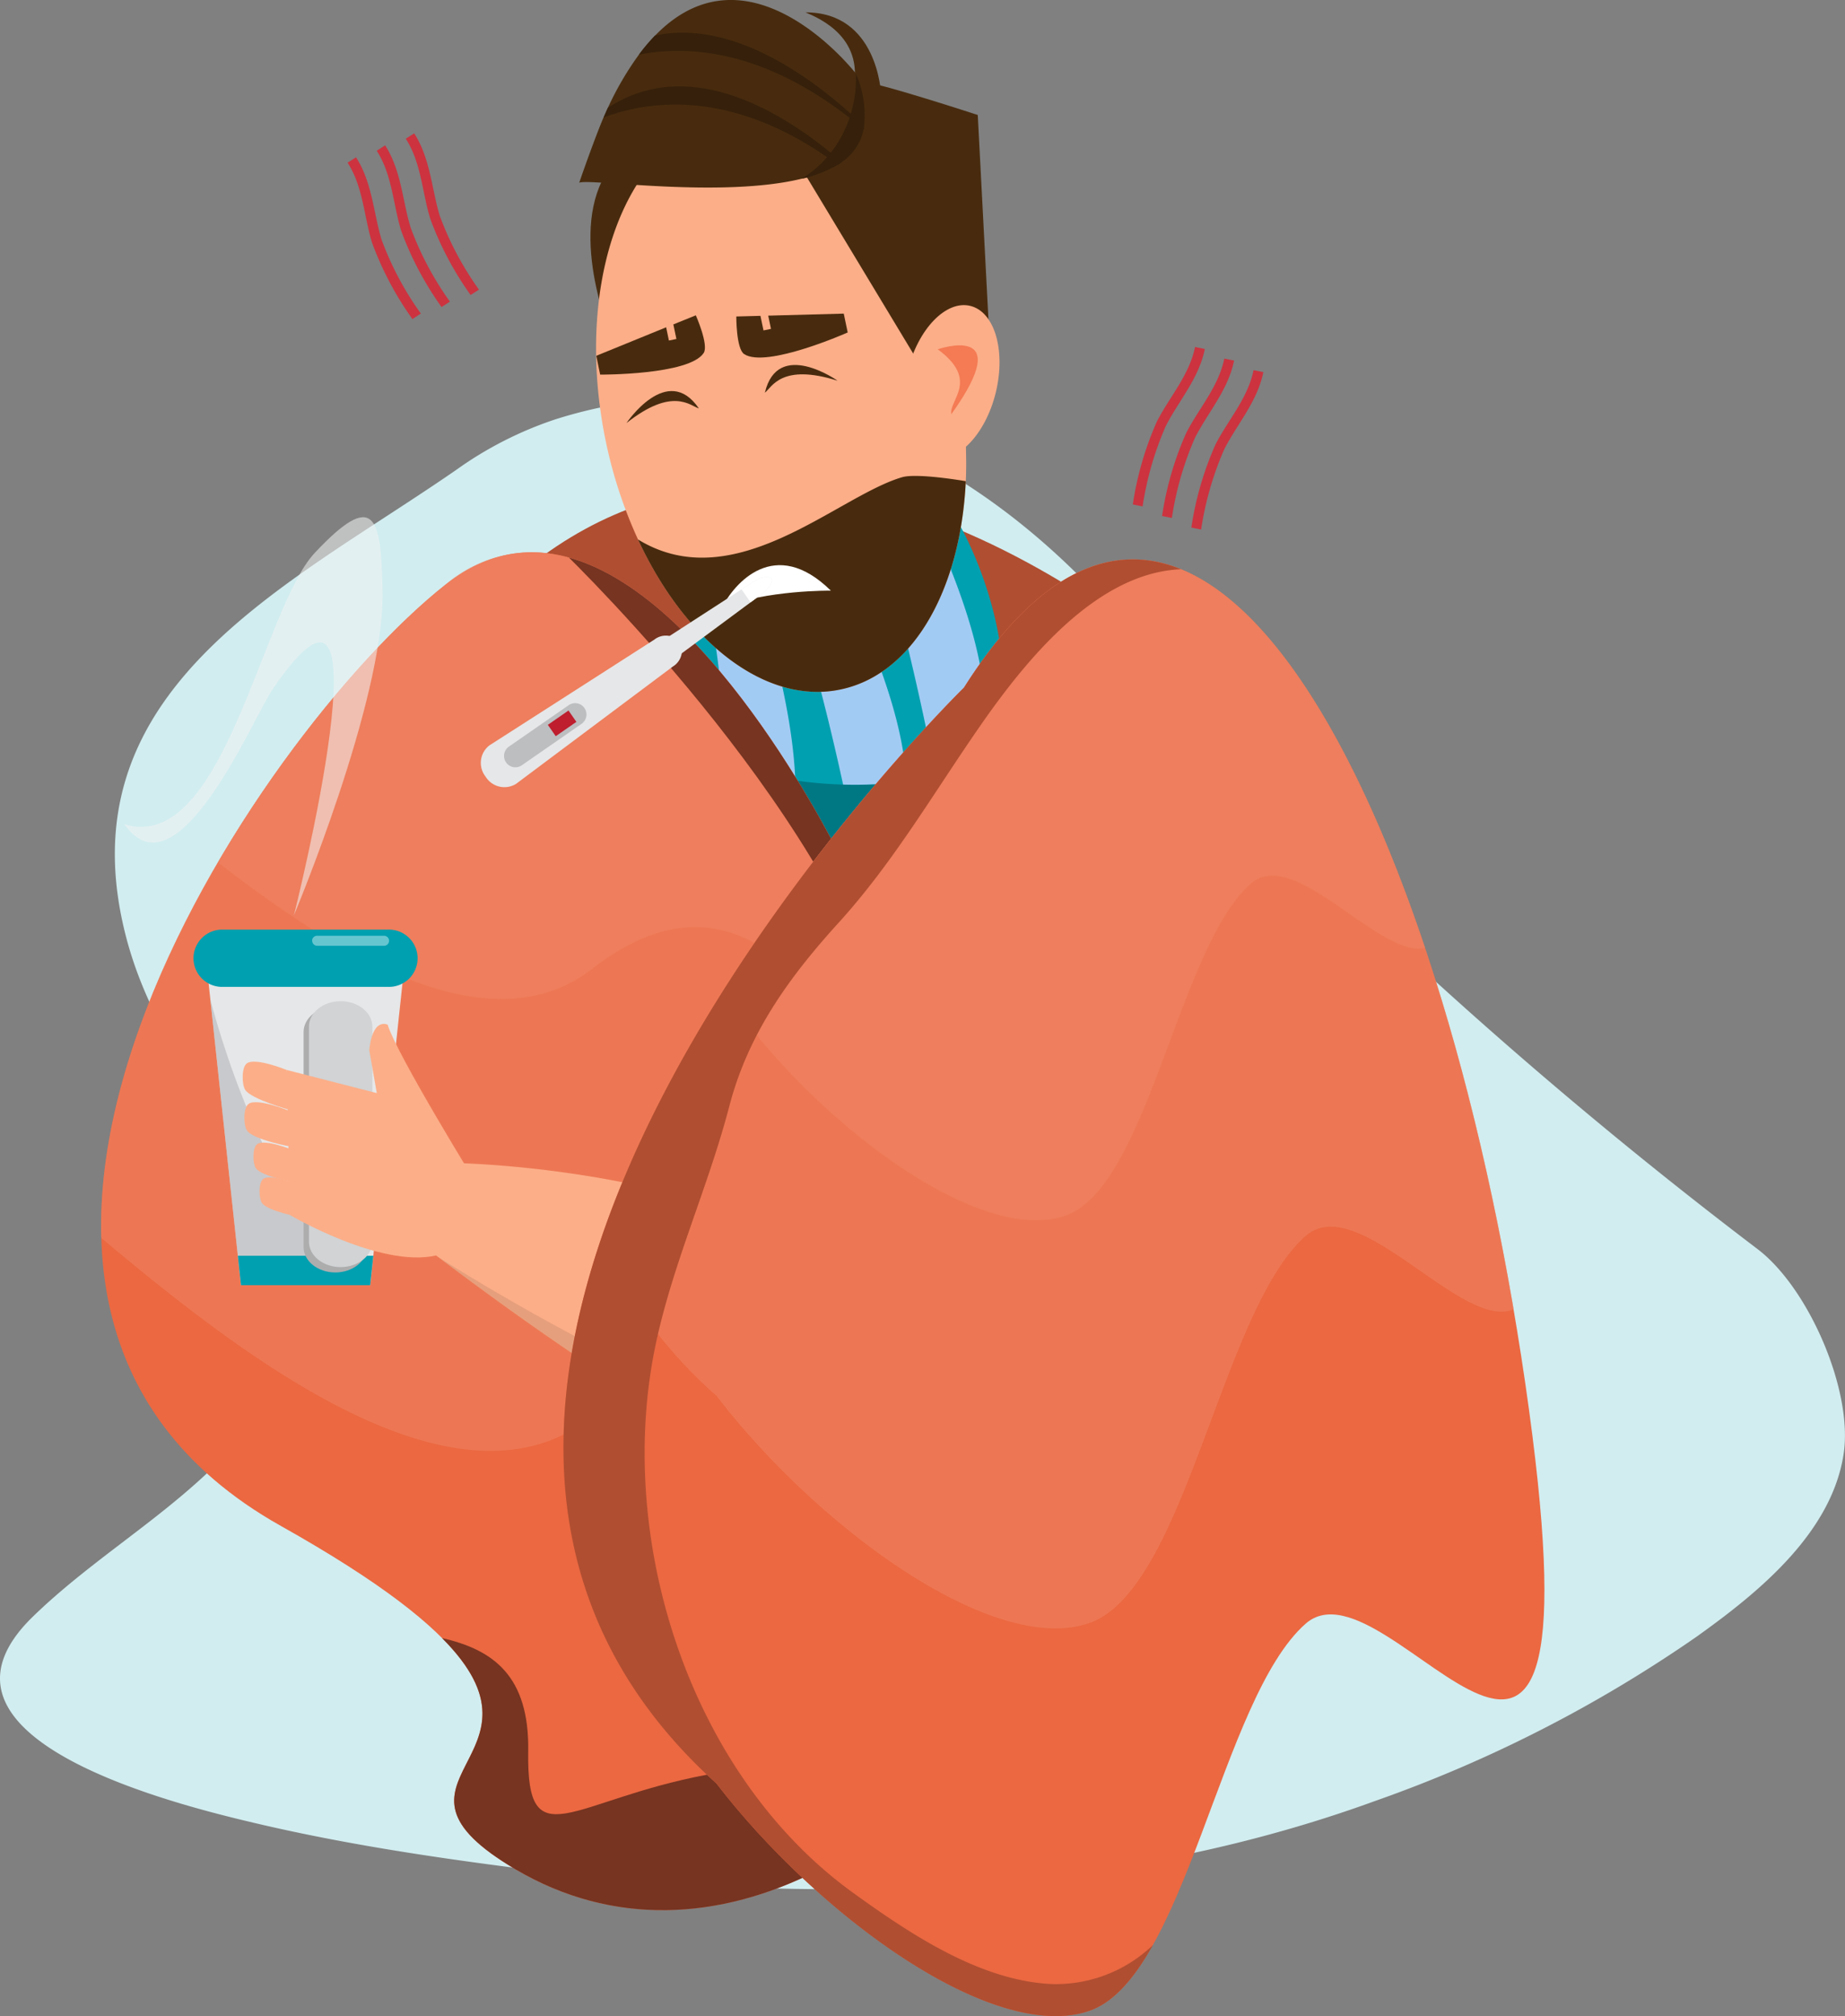 <svg id="simtoms" xmlns="http://www.w3.org/2000/svg" xmlns:xlink="http://www.w3.org/1999/xlink" width="189.964" height="207.53" viewBox="0 0 189.964 207.53">
  <rect x="0" y="0" width="189.964" height="207.53" fill="#808080" stroke="none"/>
  <defs>
    <linearGradient id="linear-gradient" x1="30.066" y1="0.516" x2="28.907" y2="0.479" gradientUnits="objectBoundingBox">
      <stop offset="0" stop-color="#f47b54"/>
      <stop offset="0.17" stop-color="#f68a64"/>
      <stop offset="0.44" stop-color="#fa9e78"/>
      <stop offset="0.72" stop-color="#fbaa84"/>
      <stop offset="1" stop-color="#fcae88"/>
    </linearGradient>
    <linearGradient id="linear-gradient-2" x1="32.885" y1="-0.211" x2="32.932" y2="0.868" gradientUnits="objectBoundingBox">
      <stop offset="0" stop-color="#f47b54"/>
      <stop offset="1" stop-color="#fcae88"/>
    </linearGradient>
  </defs>
  <path id="background" d="M121.078,224.657c-14.848,9.735-29.354,20.578-24.056,41.315,1.933,7.576,6.283,14.375,10.969,20.542,6.684,8.817,9.511,19.023,2.941,28.506-6.095,8.8-15.938,13.748-23.47,21.079C74.388,348.815,102.9,355.615,111,357.5c8.344,1.933,16.827,3.242,25.315,4.349,29.745,3.887,60.849,3.6,89.334-6.774a138.687,138.687,0,0,0,33.112-16.912c6.311-4.506,13.9-10.632,15.146-18.827.985-6.5-3.6-17.084-8.869-21.079A488.543,488.543,0,0,1,227.53,266.7c-9.45-8.812-16.858-18.4-24.55-28.722-14.164-19.007-37.161-32.9-61.695-25.133a38.171,38.171,0,0,0-10.2,5.188C127.88,220.253,124.466,222.426,121.078,224.657Z" transform="translate(-84.082 -169.686)" fill="#d1edf0"/>
  <g id="man_cold" data-name="man cold" transform="translate(10.413 0)">
    <path id="Path_6998" data-name="Path 6998" d="M272.81,305.04h31.228L290.7,323.459Z" transform="translate(-213.094 -226.625)" fill="#007884"/>
    <path id="Path_6999" data-name="Path 6999" d="M365.525,266.673s-39.058-37.2-69.875-12.611C303.549,263.707,323.667,274.586,365.525,266.673Z" transform="translate(-251.677 -195.693)" fill="#b04e31"/>
    <path id="Path_7000" data-name="Path 7000" d="M359.07,284.36a9.408,9.408,0,0,0,2.609,1.65,26.518,26.518,0,0,0,6.966,1.871,42.025,42.025,0,0,0,4.923.422,38.224,38.224,0,0,0,6.478-.344c4.884-.7,8.879-2.442,9.671-5.46,1.843-10.594-4.136-20.889-4.136-20.889a21.524,21.524,0,0,1-1.285,3.627,15.867,15.867,0,0,1-4.73,6.231,9.2,9.2,0,0,1-3.434,1.589,11.228,11.228,0,0,1-6.612-.663,22.819,22.819,0,0,1-4.324-2.288,40.313,40.313,0,0,1-5.239-4.193c-.257.594-.5,1.18-.72,1.756C356.317,275.157,355.957,281.414,359.07,284.36Z" transform="translate(-297.172 -207.544)" fill="#00a0b0"/>
    <path id="Path_7001" data-name="Path 7001" d="M445.09,281.991c1.9,7.455,3.224,14.321,3.224,14.321s2.021,1,4.861-1.846c1.452-4.745-.676-12.154-3.355-18.706A15.939,15.939,0,0,1,445.09,281.991Z" transform="translate(-362.701 -218.057)" fill="#a2cbf4"/>
    <path id="Path_7002" data-name="Path 7002" d="M406,303.56c1.65,5.4,3.108,11.568,4.054,15.91a38.227,38.227,0,0,0,6.478-.344c-.126-4.457-1.877-9.941-3.92-14.91A11.162,11.162,0,0,1,406,303.56Z" transform="translate(-333.66 -238.711)" fill="#a2cbf4"/>
    <path id="Path_7003" data-name="Path 7003" d="M366,280.106c1.244,4.717,2,12.123,2.447,18.341a26.518,26.518,0,0,0,6.966,1.871c-.211-5.838-1.913-12.665-3.455-17.776a40.31,40.31,0,0,1-5.239-4.193C366.465,278.944,366.224,279.53,366,280.106Z" transform="translate(-303.943 -219.981)" fill="#a2cbf4"/>
    <path id="Path_7004" data-name="Path 7004" d="M414.481,64.589s-.332-8.362-7.771-8.339c1.458.612,6.321,2.684,4.8,8.38C413.332,64.63,414.481,64.589,414.481,64.589Z" transform="translate(-334.188 -54.975)" fill="#482b0e"/>
    <path id="Path_7005" data-name="Path 7005" d="M321.769,118.6c-3.29,6.671,1.224,16.8,1.224,16.8l9-9.542-1.884-9S322.71,116.69,321.769,118.6Z" transform="translate(-270.189 -100.006)" fill="#482b0e"/>
    <path id="Path_7006" data-name="Path 7006" d="M323.159,127.892a.638.638,0,0,0,.018.118c.159,1.285.375,2.609.653,3.933a47.018,47.018,0,0,0,2.391,7.915c.29.725.594,1.429.913,2.123h0a40.166,40.166,0,0,0,2.278,4.242c4.946,7.995,11.961,12.6,18.588,11.2,6.748-1.411,11.367-8.648,12.6-18.19.136-1.057.237-2.141.285-3.249.018-.362.031-.725.033-1.087h0c.018-.758,0-1.524-.015-2.314a47.992,47.992,0,0,0-.987-8.226c-.278-1.316-.607-2.6-.974-3.841-4.162-14.092-14.041-23.565-23.192-21.65S321.39,113.373,323.159,127.892Z" transform="translate(-271.859 -86.456)" fill="#fcae88"/>
    <path id="Path_7007" data-name="Path 7007" d="M339.61,248.4h0a40.176,40.176,0,0,0,2.278,4.242c4.946,7.995,11.961,12.6,18.588,11.2,6.748-1.411,11.367-8.648,12.6-18.19.136-1.057.236-2.141.285-3.249,0,0-4.977-.866-6.555-.409C360.1,243.953,349.563,254.493,339.61,248.4Z" transform="translate(-284.336 -192.872)" fill="#482b0e"/>
    <path id="Path_7008" data-name="Path 7008" d="M423.689,87.229l1.37,26.22-7.969-1.583-11.4-18.9s3.306-9.216,5.735-9.231C413,83.72,423.689,87.229,423.689,87.229Z" transform="translate(-333.43 -75.391)" fill="#482b0e"/>
    <path id="Path_7009" data-name="Path 7009" d="M370.679,206.81s1.576,7.532,2.694,12.871c-11.9,3.617-2.887-12.527-2.7-12.853Z" transform="translate(-304.854 -166.831)" fill="url(#linear-gradient)"/>
    <path id="Path_7010" data-name="Path 7010" d="M382.285,177.071l.285,1.362-.771.159-.314-1.5-2.486.064s-.018,3.342.812,3.876c2.278,1.491,10.658-2.229,10.658-2.229l-.406-1.941Z" transform="translate(-313.601 -144.58)" fill="#482b0e"/>
    <path id="Path_7011" data-name="Path 7011" d="M330.088,178.776l.285,1.362.771-.159-.314-1.5,2.314-.936s1.352,3.049.81,3.876c-1.491,2.28-10.66,2.229-10.66,2.229l-.4-1.938Z" transform="translate(-271.914 -145.086)" fill="#482b0e"/>
    <path id="Path_7012" data-name="Path 7012" d="M384.448,280.221s-6.614-.085-11.218,1.758C374.477,279.5,378.662,274.535,384.448,280.221Z" transform="translate(-309.314 -219.423)" fill="#fff"/>
    <path id="Path_7013" data-name="Path 7013" d="M455.567,182.473c-1.059,4.316-3.948,7.313-6.455,6.7s-3.679-4.612-2.619-8.925,3.946-7.316,6.455-6.7S456.616,178.157,455.567,182.473Z" transform="translate(-363.454 -142.06)" fill="#fcae88"/>
    <path id="Path_7014" data-name="Path 7014" d="M459.67,189.979s8.257-2.874,1.4,6.684C460.783,195.248,464.025,193.174,459.67,189.979Z" transform="translate(-373.534 -154.025)" fill="url(#linear-gradient-2)"/>
    <path id="Path_7015" data-name="Path 7015" d="M316.08,70.1c.949-.468,14.606,1.625,22.927-.419a13.159,13.159,0,0,0,3.7-1.434c.141-.09.278-.18.409-.28a5.347,5.347,0,0,0,2.247-3.375c.018-.105.036-.208.046-.314a10.632,10.632,0,0,0-.846-5.421s-10.871-14.02-20.676-3.9a19.481,19.481,0,0,0-1.661,1.956,31.954,31.954,0,0,0-3.2,5.481q-.224.483-.44.979C317.959,64.821,316.679,68.33,316.08,70.1Z" transform="translate(-266.855 -51.289)" fill="#482b0e"/>
    <path id="Path_7016" data-name="Path 7016" d="M340,66.643c4.756-.918,12.408-.7,21.678,6.5.481.373.967.771,1.458,1.18.018-.105.036-.208.046-.314-.414-.4-.869-.825-1.375-1.285-4.511-4.046-12.424-9.691-20.146-8.049A19.481,19.481,0,0,0,340,66.643Z" transform="translate(-284.626 -61.018)" fill="#36200b"/>
    <path id="Path_7017" data-name="Path 7017" d="M325.86,89.062c3.622-1.324,12.064-3.447,23,4.085.368.257.738.514,1.111.792.141-.09.278-.18.409-.28-.362-.314-.748-.635-1.144-.961-5.7-4.648-14.853-9.9-22.94-4.627Q326.076,88.566,325.86,89.062Z" transform="translate(-274.121 -76.977)" fill="#36200b"/>
    <path id="Path_7018" data-name="Path 7018" d="M405.27,91.565a13.158,13.158,0,0,0,3.7-1.434c.141-.09.278-.18.409-.28a5.347,5.347,0,0,0,2.247-3.375c.018-.105.036-.208.046-.314a10.632,10.632,0,0,0-.846-5.421,12.3,12.3,0,0,1-.53,4.146c-.039.136-.082.272-.128.409a11.906,11.906,0,0,1-1.933,3.6c-.118.154-.244.3-.375.45A11.884,11.884,0,0,1,405.27,91.565Z" transform="translate(-333.118 -73.169)" fill="#36200b"/>
    <path id="Path_7019" data-name="Path 7019" d="M397.931,199.059s-6.169-4.37-7.491,1.231C391.147,199.753,392.126,197.219,397.931,199.059Z" transform="translate(-322.1 -159.867)" fill="#482b0e"/>
    <path id="Path_7020" data-name="Path 7020" d="M335,211.174s4.211-6.275,7.455-1.509C341.578,209.413,339.766,207.4,335,211.174Z" transform="translate(-280.911 -167.625)" fill="#482b0e"/>
    <path id="Path_7021" data-name="Path 7021" d="M201,304.367s-21.264-44.122-40.909-28.629-58.674,73.52-17.01,96.913,4.249,23.65,24.2,35.372,43.937-2.28,58.42-28.174S201,304.367,201,304.367Z" transform="translate(-124.594 -215.59)" fill="#eb6841"/>
    <path id="Path_7022" data-name="Path 7022" d="M225.7,379.855a86.375,86.375,0,0,1-8.29,12.293c-11.971-21.961-22.943-45.708-42.49-30.59-13.822,10.707-35.77-6.311-50.312-18.529-.748-25.807,21.961-56.623,35.475-67.281a13.622,13.622,0,0,1,12.658-2.756c15.141,4.185,28.251,31.385,28.251,31.385S240.186,353.953,225.7,379.855Z" transform="translate(-124.59 -215.6)" fill="#ef8667" opacity="0.51"/>
    <path id="Path_7023" data-name="Path 7023" d="M254.5,334.31a76.876,76.876,0,0,1-6.133,8.768c-10.851-19.909-20.791-41.446-38.516-27.727-10.429,8.069-25.963-1.257-38.477-11,7.337-12.545,16.6-23.187,23.475-28.608,19.645-15.493,40.909,28.629,40.909,28.629A189.163,189.163,0,0,1,254.5,334.31Z" transform="translate(-159.345 -215.59)" fill="#ef8667" opacity="0.51"/>
    <path id="Path_7024" data-name="Path 7024" d="M327.156,381.413c-14.483,25.9-38.469,39.906-58.42,28.177-15.953-9.378,4.776-11.406-7.586-23.814,5.221,1.185,9,3.856,8.869,11.663-.182,11.182,4.427,5.013,18.4,2.4s21.115-47.513,19.573-70.906c-1.424-21.593-29.48-50.127-33.786-54.384,15.141,4.185,28.251,31.385,28.251,31.385S341.641,355.512,327.156,381.413Z" transform="translate(-226.046 -217.158)" fill="#763421"/>
    <g id="cup" transform="translate(9.509 95.689)">
      <path id="Path_7025" data-name="Path 7025" d="M82.48,383.73l.458,4.254,2.83,26.367.324,3.026h13.3l.324-3.026,3.278-30.621Z" transform="translate(-81.2 -380.776)" fill="#e6e7e8"/>
      <path id="Path_7026" data-name="Path 7026" d="M161.58,426.478a2.948,2.948,0,0,0,2.949,2.948h17.177a2.948,2.948,0,0,0,2.949-2.948h0a2.951,2.951,0,0,0-2.949-2.948H164.529A2.951,2.951,0,0,0,161.58,426.478Z" transform="translate(-161.58 -423.53)" fill="#00a0b0"/>
      <path id="Path_7027" data-name="Path 7027" d="M168.34,451.57l2.828,26.367.321,3.026h12.982C174.867,473.662,169.795,457.079,168.34,451.57Z" transform="translate(-166.602 -444.362)" fill="#a7a9ac" opacity="0.47"/>
      <path id="Path_7028" data-name="Path 7028" d="M95.27,502.85l.324,3.026h13.3l.324-3.026Z" transform="translate(-90.702 -469.275)" fill="#00a0b0"/>
      <path id="Path_7029" data-name="Path 7029" d="M209.1,426.514a.514.514,0,0,0,.514.514H216.5a.514.514,0,0,0,.514-.514h0A.514.514,0,0,0,216.5,426H209.6a.514.514,0,0,0-.514.514Z" transform="translate(-196.877 -425.365)" fill="#66c6d0"/>
      <path id="Path_7030" data-name="Path 7030" d="M205.68,479.118c0,1.44,1.46,2.609,3.262,2.609h0c1.8,0,3.262-1.17,3.262-2.609V456.972c0-1.442-1.46-2.612-3.262-2.612h0c-1.8,0-3.262,1.17-3.262,2.612Z" transform="translate(-194.344 -446.435)" fill="#adadae"/>
      <path id="Path_7031" data-name="Path 7031" d="M207.83,476.958c0,1.442,1.463,2.612,3.262,2.612h0c1.8,0,3.265-1.17,3.265-2.612V454.814c0-1.445-1.463-2.614-3.265-2.614h0c-1.8,0-3.262,1.17-3.262,2.614Z" transform="translate(-195.941 -444.83)" fill="#d1d3d4"/>
    </g>
    <path id="Path_7032" data-name="Path 7032" d="M255.27,525.83l1.162.887a.08.08,0,0,1,.031.018c43.156,32.583,54.667,27.912,55.166,20.565a8.448,8.448,0,0,0-.18-2.357C305.7,517.53,258.028,517,258.028,517S257.383,517.743,255.27,525.83Z" transform="translate(-221.677 -397.283)" fill="#fcae88"/>
    <path id="Path_7033" data-name="Path 7033" d="M218.753,478.137s-8.434-13.658-9.383-16.771c-1.7-.584-1.887,2.645-1.887,2.645l.771,4.406L199,466.042l.288,14.91s9.3,5.488,15.051,4.18C219.642,482.515,218.753,478.137,218.753,478.137Z" transform="translate(-179.872 -355.898)" fill="#fcae88"/>
    <path id="Path_7034" data-name="Path 7034" d="M185.841,477.277s-3.244-1.337-4.126-.689c-.55.4-.527,2.139-.17,2.717.6.974,4.676,2.1,4.676,2.1Z" transform="translate(-166.713 -367.128)" fill="#fcae88"/>
    <path id="Path_7035" data-name="Path 7035" d="M186.517,493.5s-3.247-1.337-4.128-.689c-.548.4-.527,2.139-.167,2.717.6.974,4.655,1.709,4.655,1.709Z" transform="translate(-167.214 -379.178)" fill="#fcae88"/>
    <path id="Path_7036" data-name="Path 7036" d="M189.7,509.605s-2.925-1.206-3.72-.62c-.494.362-.473,1.928-.152,2.45.542.877,4.2,1.542,4.2,1.542Z" transform="translate(-169.915 -391.209)" fill="#fcae88"/>
    <path id="Path_7037" data-name="Path 7037" d="M192.135,523.531s-2.928-1.206-3.722-.622c-.494.365-.473,1.928-.149,2.45.542.877,4.2,1.542,4.2,1.542Z" transform="translate(-171.722 -401.555)" fill="#fcae88"/>
    <path id="Path_7038" data-name="Path 7038" d="M259.91,554.87c43.156,32.583,54.667,27.912,55.166,20.565C298.9,579.178,263.663,557.243,259.91,554.87Z" transform="translate(-225.124 -425.418)" fill="#bd8366" opacity="0.34"/>
    <g id="smoke" transform="translate(2.388 53.24)" opacity="0.56">
      <path id="Path_7039" data-name="Path 7039" d="M151.342,299.375s9.275-22.074,9.126-33.194c-.108-7.915-.823-10.668-6.979-4.113-5.457,5.82-9.385,31.1-19.609,27.925,5.429,7.812,13.228-10.869,15.228-13.82C161.931,257.253,151.342,299.375,151.342,299.375Z" transform="translate(-133.88 -258.399)" fill="#f1f2f2"/>
    </g>
    <path id="Path_7040" data-name="Path 7040" d="M351.013,288.487S278.76,359.146,325.535,401.3c10.282,13.367,28.331,26.768,38.323,23.411s13.583-32.151,22.323-39.863,31.362,35.331,22.622-24.75S374.956,250.732,351.013,288.487Z" transform="translate(-262.172 -217.707)" fill="#eb6841"/>
    <path id="Path_7041" data-name="Path 7041" d="M418.655,352.472c-5.332,2.278-16.025-12.3-21.424-7.542-8.74,7.712-12.339,36.5-22.331,39.86s-28.053-10.041-38.315-23.408a47.848,47.848,0,0,1-11.935-16.025c10.223-30.29,37.413-56.878,37.413-56.878C384.985,252.329,408.982,295.968,418.655,352.472Z" transform="translate(-273.222 -217.699)" fill="#ef8667" opacity="0.51"/>
    <path id="Path_7042" data-name="Path 7042" d="M445.008,315.268c-4.691,1.105-13.462-10.568-17.958-6.6-7.5,6.617-10.583,31.313-19.154,34.189s-24.066-8.614-32.876-20.082q-1.4-1.257-2.63-2.555a191.729,191.729,0,0,1,25.141-31.742C415.006,260.922,433.105,279.734,445.008,315.268Z" transform="translate(-308.69 -217.699)" fill="#ef8667" opacity="0.51"/>
    <path id="Path_7043" data-name="Path 7043" d="M370.455,417.915c-1.91,3.411-4.049,5.938-6.607,6.794-9.995,3.357-28.064-10.041-38.325-23.408C278.738,359.142,351,288.484,351,288.484c7.514-11.851,15.146-15.126,22.349-12.185-8.534.344-15.694,8.982-20.508,15.874s-9,14.172-14.7,20.457c-5.157,5.673-9.354,11.462-11.311,18.974-2.149,8.226-5.763,16.056-7.537,24.313-4.3,20.051,3.375,44.431,20.326,56.649,5.807,4.188,13,9.013,20.382,9.365A14.431,14.431,0,0,0,370.455,417.915Z" transform="translate(-262.16 -217.704)" fill="#b04e31"/>
    <g id="thermometer" transform="translate(39.096 59.366)">
      <path id="Path_7044" data-name="Path 7044" d="M296.446,309.025a1.929,1.929,0,0,0,.717-2.542h0a1.927,1.927,0,0,0-2.632-.221l-16.966,10.876a2.276,2.276,0,0,0-.406,3.213h0a2.276,2.276,0,0,0,3.152.748Z" transform="translate(-276.677 -299.783)" fill="#e6e7e8"/>
      <path id="Path_7045" data-name="Path 7045" d="M342.714,291.644l.062-.046,9.092-6.735,1.144-.848c.771-.576,1.218-1.3.995-1.62-.113-.162-.378-.2-.715-.139a3.421,3.421,0,0,0-1.154.5l-1.2.771-9.5,6.152c-.81.514-1.172,1.411-.789,1.967S341.948,292.174,342.714,291.644Z" transform="translate(-324.097 -282.227)" fill="#e6e7e8"/>
      <path id="Path_7046" data-name="Path 7046" d="M382.035,284.863l1.144-.848c.771-.576,1.218-1.3.995-1.619-.113-.162-.378-.2-.715-.139a3.421,3.421,0,0,0-1.154.5l-1.2.771Z" transform="translate(-354.264 -282.227)" fill="#fff"/>
      <path id="Path_7047" data-name="Path 7047" d="M293.93,334.987a1.167,1.167,0,0,0,.3-1.627h0a1.167,1.167,0,0,0-1.625-.293l-6.152,4.262a1.17,1.17,0,0,0-.293,1.627h0a1.167,1.167,0,0,0,1.625.293Z" transform="translate(-283.564 -319.843)" fill="#bcbec0"/>
      <rect id="Rectangle_417" data-name="Rectangle 417" width="2.589" height="1.424" transform="translate(6.897 15.246) rotate(-34.77)" fill="#be1e2d"/>
    </g>
  </g>
  <path id="Path_7048" data-name="Path 7048" d="M230,130.932a33.111,33.111,0,0,1-4.157-7.858c-.825-2.673-.915-5.756-2.517-8.239l.866-.555c1.676,2.6,1.8,5.75,2.632,8.483a31.987,31.987,0,0,0,4.041,7.6Z" transform="translate(-187.535 -98.087)" fill="#cc333f"/>
  <path id="Path_7049" data-name="Path 7049" d="M241.651,126.135a33.033,33.033,0,0,1-4.157-7.861c-.825-2.673-.915-5.753-2.514-8.226l.864-.558c1.676,2.6,1.787,5.75,2.632,8.483a32.086,32.086,0,0,0,4.038,7.606Z" transform="translate(-196.19 -94.529)" fill="#cc333f"/>
  <path id="Path_7050" data-name="Path 7050" d="M253.283,121.32a33.018,33.018,0,0,1-4.157-7.858c-.825-2.673-.915-5.756-2.517-8.226l.866-.555c1.676,2.6,1.8,5.75,2.632,8.483a32.135,32.135,0,0,0,4.038,7.606Z" transform="translate(-204.83 -90.955)" fill="#cc333f"/>
  <path id="Path_7051" data-name="Path 7051" d="M537.81,206.445a33.04,33.04,0,0,1,2.481-8.537c1.27-2.493,3.342-4.771,3.925-7.668l1.008.2c-.6,3.036-2.717,5.375-4.015,7.93a32.609,32.609,0,0,0-2.391,8.275Z" transform="translate(-421.174 -154.521)" fill="#cc333f"/>
  <path id="Path_7052" data-name="Path 7052" d="M549.53,211.085a32.959,32.959,0,0,1,2.481-8.54c1.267-2.493,3.342-4.768,3.925-7.666l1.008.2c-.607,3.036-2.717,5.375-4.015,7.93a32.529,32.529,0,0,0-2.391,8.275Z" transform="translate(-429.881 -157.968)" fill="#cc333f"/>
  <path id="Path_7053" data-name="Path 7053" d="M561.25,215.715a32.986,32.986,0,0,1,2.481-8.54c1.267-2.493,3.342-4.768,3.925-7.666l1.008.2c-.607,3.036-2.717,5.375-4.018,7.93a32.534,32.534,0,0,0-2.388,8.275Z" transform="translate(-438.588 -161.408)" fill="#cc333f"/>
</svg>
